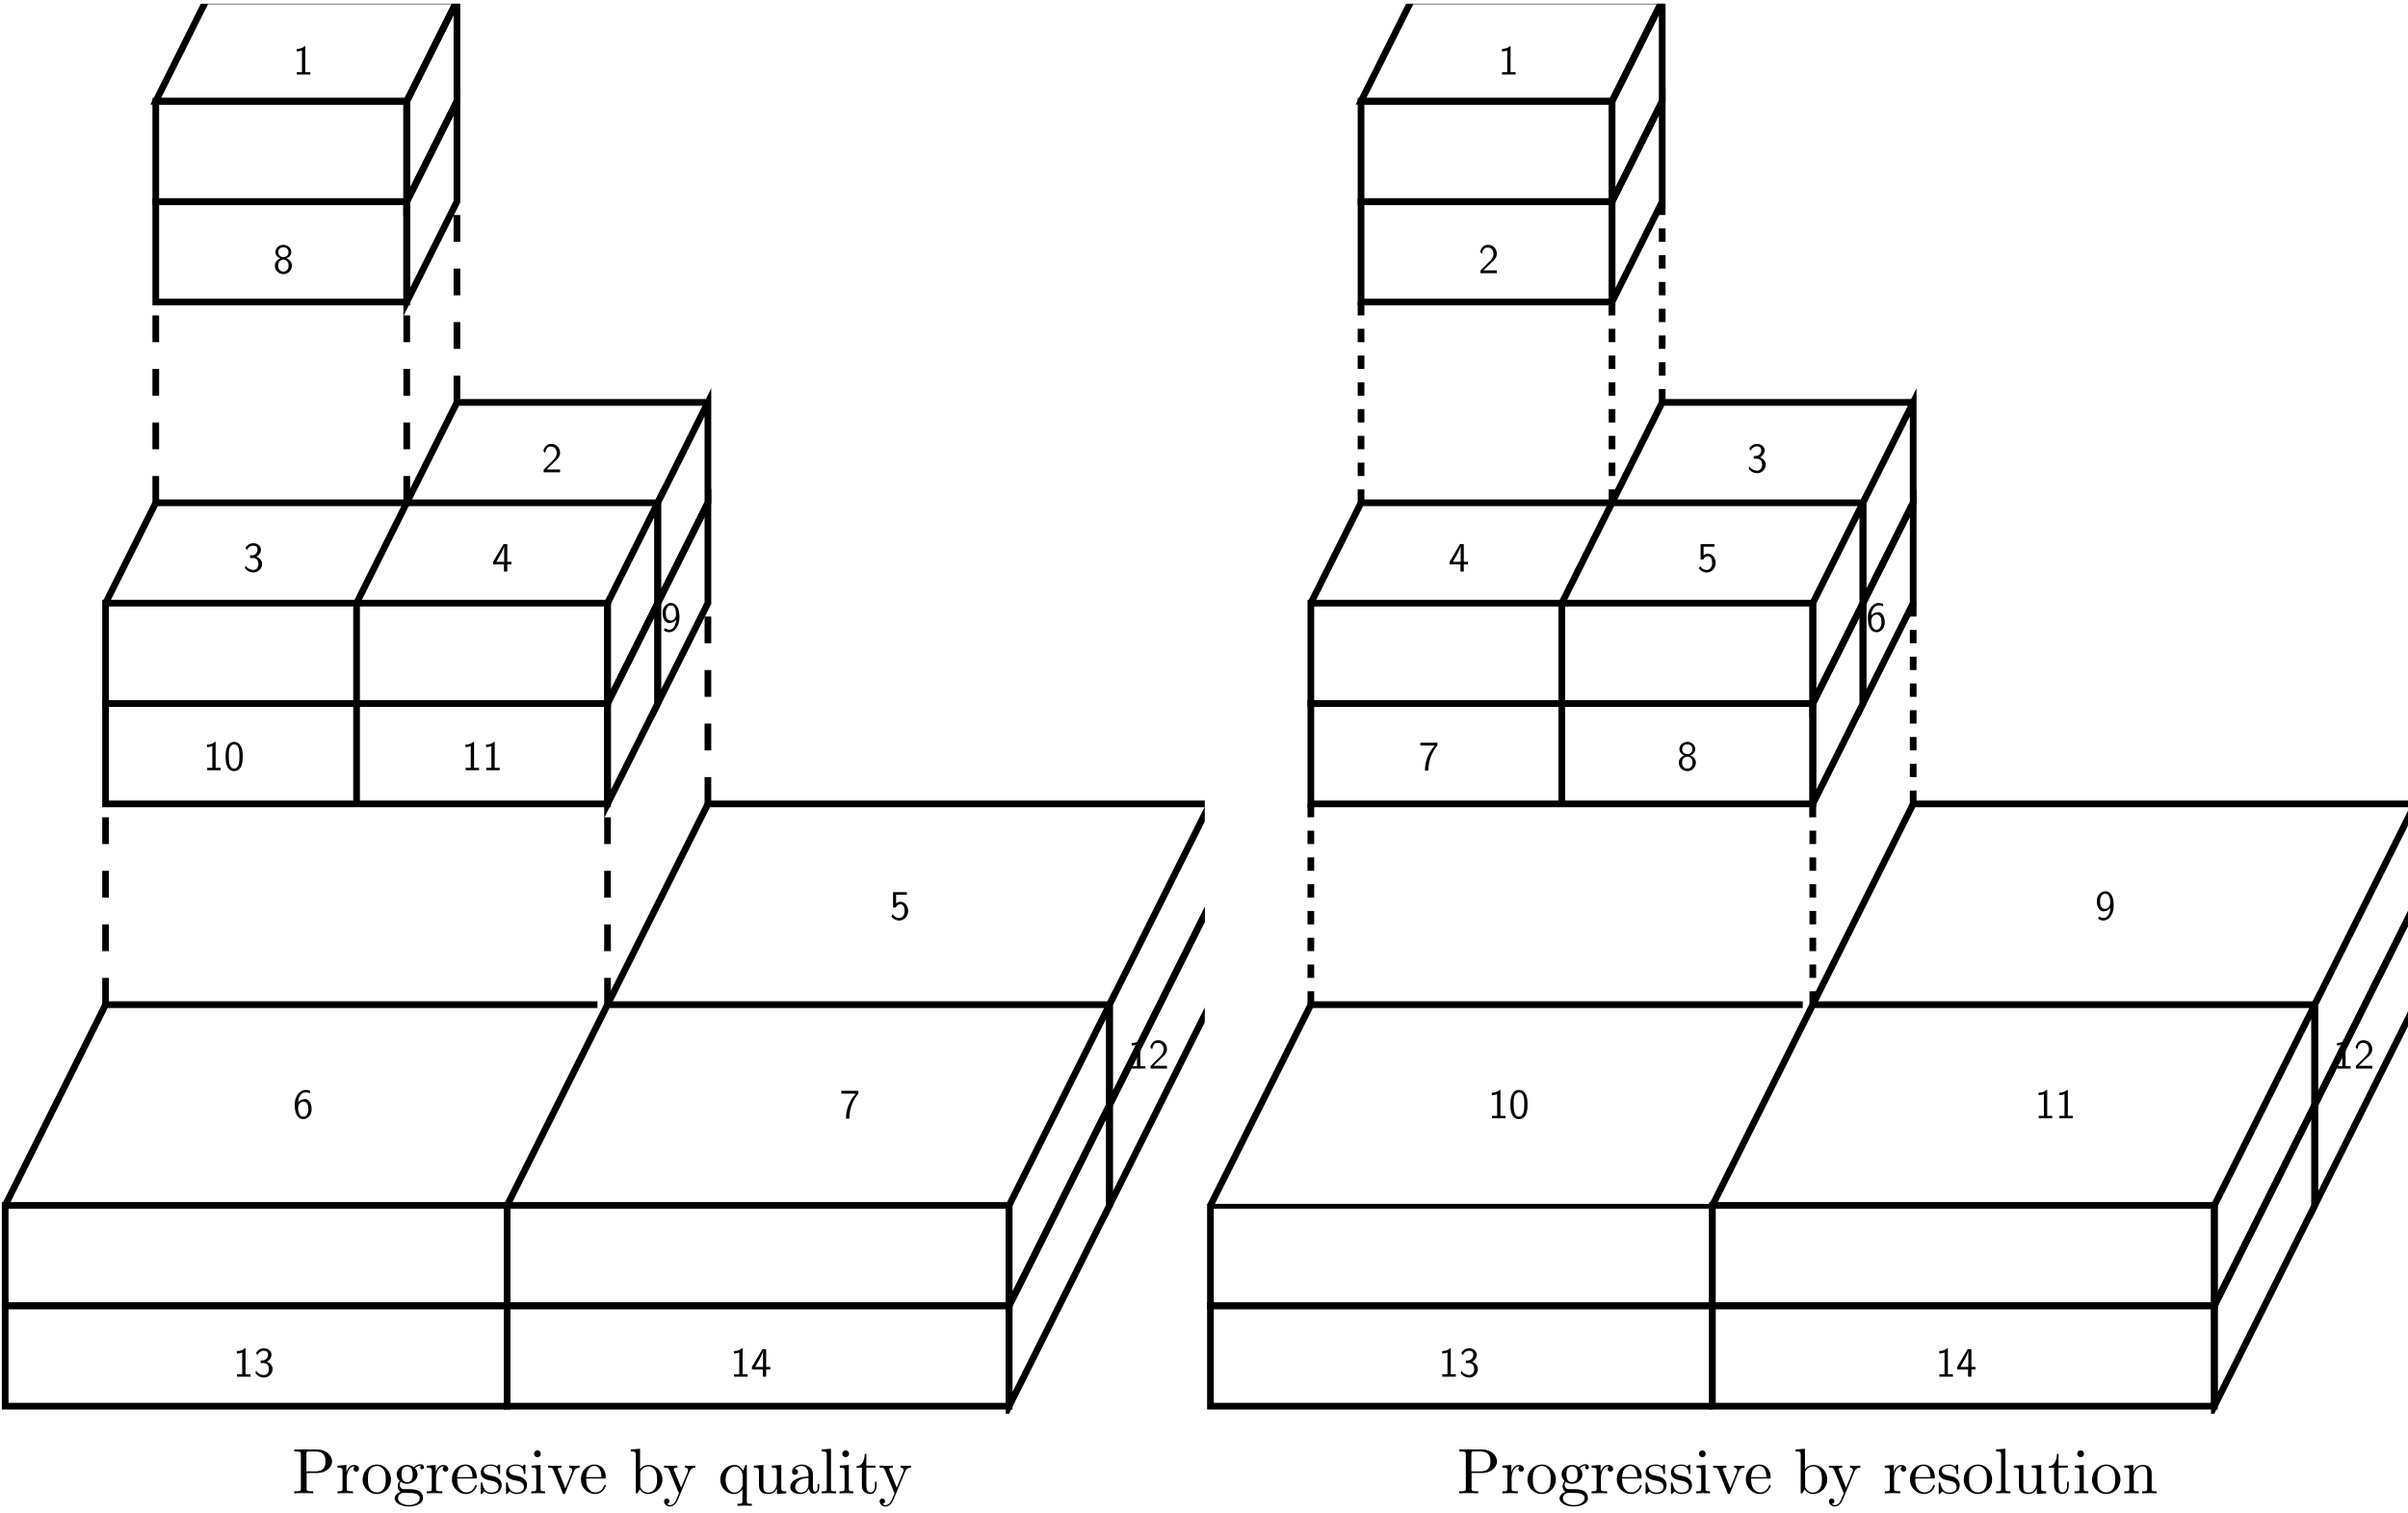 <?xml version="1.0" encoding="UTF-8"?>
<svg xmlns="http://www.w3.org/2000/svg" xmlns:xlink="http://www.w3.org/1999/xlink" width="374pt" height="235pt" viewBox="0 0 374 235" version="1.1">
<defs>
<g>
<symbol overflow="visible" id="glyph0-0">
<path style="stroke:none;" d=""/>
</symbol>
<symbol overflow="visible" id="glyph0-1">
<path style="stroke:none;" d="M 1.922 -4.406 L 1.797 -4.406 C 1.688 -4.297 1.375 -4 0.672 -3.984 C 0.578 -3.984 0.578 -3.969 0.578 -3.859 L 0.578 -3.594 C 0.969 -3.594 1.266 -3.688 1.406 -3.75 L 1.406 -0.375 L 0.609 -0.375 L 0.609 0 L 2.703 0 L 2.703 -0.375 L 1.922 -0.375 Z M 1.922 -4.406 "/>
</symbol>
<symbol overflow="visible" id="glyph0-2">
<path style="stroke:none;" d="M 0.578 -3.344 C 0.75 -3.75 1.141 -4.031 1.578 -4.031 C 1.906 -4.031 2.219 -3.844 2.219 -3.422 C 2.219 -2.984 1.922 -2.625 1.562 -2.547 C 1.531 -2.547 1.125 -2.516 1.062 -2.5 L 1.062 -2.109 L 1.531 -2.109 C 2.203 -2.109 2.359 -1.531 2.359 -1.172 C 2.359 -0.656 2.047 -0.25 1.562 -0.25 C 1.156 -0.25 0.641 -0.469 0.344 -0.938 L 0.266 -0.547 C 0.688 0.031 1.266 0.141 1.578 0.141 C 2.344 0.141 2.922 -0.484 2.922 -1.172 C 2.922 -1.672 2.594 -2.125 2.031 -2.312 C 2.484 -2.547 2.75 -2.984 2.75 -3.422 C 2.75 -3.984 2.219 -4.406 1.578 -4.406 C 1.062 -4.406 0.594 -4.125 0.359 -3.688 Z M 0.578 -3.344 "/>
</symbol>
<symbol overflow="visible" id="glyph0-3">
<path style="stroke:none;" d="M 2.375 -1.125 L 3.016 -1.125 L 3.016 -1.516 L 2.375 -1.516 L 2.375 -4.266 L 1.797 -4.266 L 0.172 -1.516 L 0.172 -1.125 L 1.859 -1.125 L 1.859 0 L 2.375 0 Z M 0.672 -1.516 C 0.859 -1.844 1.125 -2.266 1.391 -2.781 C 1.469 -2.938 1.891 -3.734 1.891 -3.969 L 1.891 -1.516 Z M 0.672 -1.516 "/>
</symbol>
<symbol overflow="visible" id="glyph0-4">
<path style="stroke:none;" d="M 1.484 -3.828 C 1.562 -3.828 1.641 -3.828 1.719 -3.828 L 2.5 -3.828 C 2.109 -3.375 0.984 -2.078 0.984 0.062 L 1.5 0.062 C 1.5 -1.625 2.203 -3.016 2.922 -3.859 L 2.922 -4.266 L 0.266 -4.266 L 0.266 -3.828 Z M 1.484 -3.828 "/>
</symbol>
<symbol overflow="visible" id="glyph0-5">
<path style="stroke:none;" d="M 2.656 -4.281 C 2.391 -4.375 2.203 -4.406 1.969 -4.406 C 1.094 -4.406 0.281 -3.5 0.281 -2.094 C 0.281 -0.234 1.094 0.141 1.609 0.141 C 2 0.141 2.281 -0.016 2.531 -0.312 C 2.828 -0.672 2.906 -0.984 2.906 -1.453 C 2.906 -2.281 2.484 -2.984 1.891 -2.984 C 1.406 -2.984 1.047 -2.75 0.797 -2.469 C 0.875 -3.422 1.328 -4.031 1.984 -4.031 C 2.266 -4.031 2.469 -3.969 2.656 -3.891 Z M 0.812 -1.422 C 0.812 -1.469 0.812 -1.562 0.812 -1.609 C 0.812 -2.062 1.078 -2.594 1.641 -2.594 C 1.844 -2.594 2.062 -2.547 2.25 -2.219 C 2.391 -1.953 2.391 -1.688 2.391 -1.438 C 2.391 -1.172 2.391 -0.891 2.203 -0.594 C 2.078 -0.422 1.922 -0.25 1.609 -0.25 C 0.922 -0.25 0.828 -1.219 0.812 -1.422 Z M 0.812 -1.422 "/>
</symbol>
<symbol overflow="visible" id="glyph0-6">
<path style="stroke:none;" d="M 0.312 -0.406 L 0.312 0 L 2.859 0 L 2.859 -0.438 L 1.703 -0.438 C 1.625 -0.438 1.547 -0.438 1.469 -0.438 L 0.781 -0.438 C 0.938 -0.609 1.547 -1.219 1.969 -1.594 C 2.453 -2.016 2.859 -2.422 2.859 -3.016 C 2.859 -3.734 2.359 -4.406 1.5 -4.406 C 0.797 -4.406 0.438 -3.938 0.266 -3.344 C 0.469 -3.078 0.469 -3.062 0.531 -2.984 C 0.703 -3.688 0.938 -4 1.422 -4 C 1.984 -4 2.344 -3.562 2.344 -3 C 2.344 -2.672 2.203 -2.281 1.766 -1.859 Z M 0.312 -0.406 "/>
</symbol>
<symbol overflow="visible" id="glyph0-7">
<path style="stroke:none;" d="M 0.984 -3.859 L 2.656 -3.859 L 2.656 -4.266 L 0.516 -4.266 L 0.516 -1.875 L 0.938 -1.875 C 1.094 -2.234 1.391 -2.391 1.656 -2.391 C 1.969 -2.391 2.312 -2.109 2.312 -1.328 C 2.312 -0.516 1.844 -0.25 1.453 -0.25 C 1.094 -0.25 0.672 -0.453 0.469 -0.859 L 0.25 -0.516 C 0.672 0.109 1.297 0.141 1.469 0.141 C 2.234 0.141 2.859 -0.516 2.859 -1.328 C 2.859 -2.141 2.312 -2.781 1.656 -2.781 C 1.406 -2.781 1.156 -2.672 0.984 -2.516 Z M 0.984 -3.859 "/>
</symbol>
<symbol overflow="visible" id="glyph0-8">
<path style="stroke:none;" d="M 2.922 -2.125 C 2.922 -2.562 2.906 -3.062 2.734 -3.531 C 2.453 -4.25 1.938 -4.406 1.594 -4.406 C 1.172 -4.406 0.766 -4.188 0.516 -3.672 C 0.312 -3.219 0.266 -2.688 0.266 -2.125 C 0.266 -1.406 0.328 -1.016 0.531 -0.547 C 0.734 -0.125 1.141 0.141 1.594 0.141 C 2.016 0.141 2.438 -0.094 2.656 -0.547 C 2.875 -1.016 2.922 -1.484 2.922 -2.125 Z M 1.594 -0.25 C 0.766 -0.25 0.766 -1.594 0.766 -2.203 C 0.766 -2.625 0.766 -3.016 0.875 -3.391 C 1.031 -3.859 1.328 -4.016 1.594 -4.016 C 2.422 -4.016 2.422 -2.797 2.422 -2.203 C 2.422 -1.781 2.422 -1.359 2.312 -0.953 C 2.125 -0.328 1.766 -0.25 1.594 -0.25 Z M 1.594 -0.25 "/>
</symbol>
<symbol overflow="visible" id="glyph0-9">
<path style="stroke:none;" d="M 0.469 -0.156 C 0.75 0.062 1.016 0.141 1.312 0.141 C 2.141 0.141 2.906 -0.75 2.906 -2.188 C 2.906 -3.953 2.188 -4.406 1.609 -4.406 C 1.141 -4.406 0.875 -4.188 0.641 -3.922 C 0.328 -3.547 0.281 -3.203 0.281 -2.828 C 0.281 -1.984 0.703 -1.281 1.297 -1.281 C 1.766 -1.281 2.141 -1.5 2.391 -1.812 C 2.328 -0.906 1.906 -0.25 1.312 -0.25 C 1.047 -0.25 0.844 -0.344 0.672 -0.516 Z M 2.359 -2.828 C 2.375 -2.781 2.375 -2.719 2.375 -2.672 C 2.375 -2.188 2.094 -1.672 1.547 -1.672 C 1.438 -1.672 1.156 -1.672 0.938 -2.047 C 0.812 -2.281 0.781 -2.469 0.781 -2.828 C 0.781 -3.109 0.797 -3.391 0.984 -3.688 C 1.094 -3.828 1.266 -4.031 1.609 -4.031 C 2.234 -4.031 2.359 -3.156 2.359 -2.828 Z M 2.359 -2.828 "/>
</symbol>
<symbol overflow="visible" id="glyph0-10">
<path style="stroke:none;" d="M 2.031 -2.312 C 2.438 -2.438 2.828 -2.781 2.828 -3.266 C 2.828 -3.891 2.281 -4.406 1.594 -4.406 C 0.875 -4.406 0.359 -3.859 0.359 -3.266 C 0.359 -2.781 0.75 -2.422 1.156 -2.312 C 0.625 -2.125 0.266 -1.688 0.266 -1.172 C 0.266 -0.469 0.844 0.141 1.594 0.141 C 2.359 0.141 2.922 -0.484 2.922 -1.172 C 2.922 -1.688 2.562 -2.125 2.031 -2.312 Z M 1.594 -2.5 C 1.078 -2.5 0.797 -2.844 0.797 -3.266 C 0.797 -3.766 1.156 -4.031 1.594 -4.031 C 2.062 -4.031 2.391 -3.734 2.391 -3.266 C 2.391 -2.828 2.078 -2.5 1.594 -2.5 Z M 1.594 -0.25 C 1.156 -0.25 0.781 -0.562 0.781 -1.172 C 0.781 -1.875 1.25 -2.109 1.594 -2.109 C 1.953 -2.109 2.406 -1.859 2.406 -1.172 C 2.406 -0.547 2 -0.25 1.594 -0.25 Z M 1.594 -0.25 "/>
</symbol>
<symbol overflow="visible" id="glyph1-0">
<path style="stroke:none;" d=""/>
</symbol>
<symbol overflow="visible" id="glyph1-1">
<path style="stroke:none;" d="M 2.266 -3.156 L 3.953 -3.156 C 5.141 -3.156 6.219 -3.953 6.219 -4.953 C 6.219 -5.938 5.234 -6.812 3.875 -6.812 L 0.344 -6.812 L 0.344 -6.5 L 0.594 -6.5 C 1.359 -6.5 1.375 -6.391 1.375 -6.031 L 1.375 -0.781 C 1.375 -0.422 1.359 -0.312 0.594 -0.312 L 0.344 -0.312 L 0.344 0 C 0.703 -0.031 1.438 -0.031 1.812 -0.031 C 2.188 -0.031 2.938 -0.031 3.297 0 L 3.297 -0.312 L 3.047 -0.312 C 2.281 -0.312 2.266 -0.422 2.266 -0.781 Z M 2.234 -3.406 L 2.234 -6.094 C 2.234 -6.438 2.25 -6.5 2.719 -6.5 L 3.609 -6.5 C 5.188 -6.5 5.188 -5.438 5.188 -4.953 C 5.188 -4.484 5.188 -3.406 3.609 -3.406 Z M 2.234 -3.406 "/>
</symbol>
<symbol overflow="visible" id="glyph1-2">
<path style="stroke:none;" d="M 1.672 -3.312 L 1.672 -4.406 L 0.281 -4.297 L 0.281 -3.984 C 0.984 -3.984 1.062 -3.922 1.062 -3.422 L 1.062 -0.75 C 1.062 -0.312 0.953 -0.312 0.281 -0.312 L 0.281 0 C 0.672 -0.016 1.141 -0.031 1.422 -0.031 C 1.812 -0.031 2.281 -0.031 2.688 0 L 2.688 -0.312 L 2.469 -0.312 C 1.734 -0.312 1.719 -0.422 1.719 -0.781 L 1.719 -2.312 C 1.719 -3.297 2.141 -4.188 2.891 -4.188 C 2.953 -4.188 2.984 -4.188 3 -4.172 C 2.969 -4.172 2.766 -4.047 2.766 -3.781 C 2.766 -3.516 2.984 -3.359 3.203 -3.359 C 3.375 -3.359 3.625 -3.484 3.625 -3.797 C 3.625 -4.109 3.312 -4.406 2.891 -4.406 C 2.156 -4.406 1.797 -3.734 1.672 -3.312 Z M 1.672 -3.312 "/>
</symbol>
<symbol overflow="visible" id="glyph1-3">
<path style="stroke:none;" d="M 4.688 -2.141 C 4.688 -3.406 3.703 -4.469 2.5 -4.469 C 1.25 -4.469 0.281 -3.375 0.281 -2.141 C 0.281 -0.844 1.312 0.109 2.484 0.109 C 3.688 0.109 4.688 -0.875 4.688 -2.141 Z M 2.5 -0.141 C 2.062 -0.141 1.625 -0.344 1.359 -0.812 C 1.109 -1.25 1.109 -1.859 1.109 -2.219 C 1.109 -2.609 1.109 -3.141 1.344 -3.578 C 1.609 -4.031 2.078 -4.25 2.484 -4.25 C 2.922 -4.25 3.344 -4.031 3.609 -3.594 C 3.875 -3.172 3.875 -2.594 3.875 -2.219 C 3.875 -1.859 3.875 -1.312 3.656 -0.875 C 3.422 -0.422 2.984 -0.141 2.5 -0.141 Z M 2.5 -0.141 "/>
</symbol>
<symbol overflow="visible" id="glyph1-4">
<path style="stroke:none;" d="M 2.219 -1.719 C 1.344 -1.719 1.344 -2.719 1.344 -2.938 C 1.344 -3.203 1.359 -3.531 1.5 -3.781 C 1.578 -3.891 1.812 -4.172 2.219 -4.172 C 3.078 -4.172 3.078 -3.188 3.078 -2.953 C 3.078 -2.688 3.078 -2.359 2.922 -2.109 C 2.844 -2 2.609 -1.719 2.219 -1.719 Z M 1.062 -1.328 C 1.062 -1.359 1.062 -1.594 1.219 -1.797 C 1.609 -1.516 2.031 -1.484 2.219 -1.484 C 3.141 -1.484 3.828 -2.172 3.828 -2.938 C 3.828 -3.312 3.672 -3.672 3.422 -3.906 C 3.781 -4.25 4.141 -4.297 4.312 -4.297 C 4.344 -4.297 4.391 -4.297 4.422 -4.281 C 4.312 -4.25 4.25 -4.141 4.25 -4.016 C 4.25 -3.844 4.391 -3.734 4.547 -3.734 C 4.641 -3.734 4.828 -3.797 4.828 -4.031 C 4.828 -4.203 4.719 -4.516 4.328 -4.516 C 4.125 -4.516 3.688 -4.453 3.266 -4.047 C 2.844 -4.375 2.438 -4.406 2.219 -4.406 C 1.281 -4.406 0.594 -3.719 0.594 -2.953 C 0.594 -2.516 0.812 -2.141 1.062 -1.922 C 0.938 -1.781 0.75 -1.453 0.75 -1.094 C 0.75 -0.781 0.891 -0.406 1.203 -0.203 C 0.594 -0.047 0.281 0.391 0.281 0.781 C 0.281 1.5 1.266 2.047 2.484 2.047 C 3.656 2.047 4.688 1.547 4.688 0.766 C 4.688 0.422 4.562 -0.094 4.047 -0.375 C 3.516 -0.641 2.938 -0.641 2.328 -0.641 C 2.078 -0.641 1.656 -0.641 1.578 -0.656 C 1.266 -0.703 1.062 -1 1.062 -1.328 Z M 2.5 1.828 C 1.484 1.828 0.797 1.312 0.797 0.781 C 0.797 0.328 1.172 -0.047 1.609 -0.062 L 2.203 -0.062 C 3.062 -0.062 4.172 -0.062 4.172 0.781 C 4.172 1.328 3.469 1.828 2.5 1.828 Z M 2.5 1.828 "/>
</symbol>
<symbol overflow="visible" id="glyph1-5">
<path style="stroke:none;" d="M 1.109 -2.516 C 1.172 -4 2.016 -4.25 2.359 -4.25 C 3.375 -4.25 3.484 -2.906 3.484 -2.516 Z M 1.109 -2.297 L 3.891 -2.297 C 4.109 -2.297 4.141 -2.297 4.141 -2.516 C 4.141 -3.5 3.594 -4.469 2.359 -4.469 C 1.203 -4.469 0.281 -3.438 0.281 -2.188 C 0.281 -0.859 1.328 0.109 2.469 0.109 C 3.688 0.109 4.141 -1 4.141 -1.188 C 4.141 -1.281 4.062 -1.312 4 -1.312 C 3.922 -1.312 3.891 -1.25 3.875 -1.172 C 3.531 -0.141 2.625 -0.141 2.531 -0.141 C 2.031 -0.141 1.641 -0.438 1.406 -0.812 C 1.109 -1.281 1.109 -1.938 1.109 -2.297 Z M 1.109 -2.297 "/>
</symbol>
<symbol overflow="visible" id="glyph1-6">
<path style="stroke:none;" d="M 2.078 -1.938 C 2.297 -1.891 3.109 -1.734 3.109 -1.016 C 3.109 -0.516 2.766 -0.109 1.984 -0.109 C 1.141 -0.109 0.781 -0.672 0.594 -1.531 C 0.562 -1.656 0.562 -1.688 0.453 -1.688 C 0.328 -1.688 0.328 -1.625 0.328 -1.453 L 0.328 -0.125 C 0.328 0.047 0.328 0.109 0.438 0.109 C 0.484 0.109 0.5 0.094 0.688 -0.094 C 0.703 -0.109 0.703 -0.125 0.891 -0.312 C 1.328 0.094 1.781 0.109 1.984 0.109 C 3.125 0.109 3.594 -0.562 3.594 -1.281 C 3.594 -1.797 3.297 -2.109 3.172 -2.219 C 2.844 -2.547 2.453 -2.625 2.031 -2.703 C 1.469 -2.812 0.812 -2.938 0.812 -3.516 C 0.812 -3.875 1.062 -4.281 1.922 -4.281 C 3.016 -4.281 3.078 -3.375 3.094 -3.078 C 3.094 -2.984 3.188 -2.984 3.203 -2.984 C 3.344 -2.984 3.344 -3.031 3.344 -3.219 L 3.344 -4.234 C 3.344 -4.391 3.344 -4.469 3.234 -4.469 C 3.188 -4.469 3.156 -4.469 3.031 -4.344 C 3 -4.312 2.906 -4.219 2.859 -4.188 C 2.484 -4.469 2.078 -4.469 1.922 -4.469 C 0.703 -4.469 0.328 -3.797 0.328 -3.234 C 0.328 -2.891 0.484 -2.609 0.75 -2.391 C 1.078 -2.141 1.359 -2.078 2.078 -1.938 Z M 2.078 -1.938 "/>
</symbol>
<symbol overflow="visible" id="glyph1-7">
<path style="stroke:none;" d="M 1.766 -4.406 L 0.375 -4.297 L 0.375 -3.984 C 1.016 -3.984 1.109 -3.922 1.109 -3.438 L 1.109 -0.75 C 1.109 -0.312 1 -0.312 0.328 -0.312 L 0.328 0 C 0.641 -0.016 1.188 -0.031 1.422 -0.031 C 1.781 -0.031 2.125 -0.016 2.469 0 L 2.469 -0.312 C 1.797 -0.312 1.766 -0.359 1.766 -0.75 Z M 1.797 -6.141 C 1.797 -6.453 1.562 -6.672 1.281 -6.672 C 0.969 -6.672 0.75 -6.406 0.75 -6.141 C 0.75 -5.875 0.969 -5.609 1.281 -5.609 C 1.562 -5.609 1.797 -5.828 1.797 -6.141 Z M 1.797 -6.141 "/>
</symbol>
<symbol overflow="visible" id="glyph1-8">
<path style="stroke:none;" d="M 4.141 -3.312 C 4.234 -3.547 4.406 -3.984 5.062 -3.984 L 5.062 -4.297 C 4.828 -4.281 4.547 -4.266 4.312 -4.266 C 4.078 -4.266 3.625 -4.281 3.453 -4.297 L 3.453 -3.984 C 3.812 -3.984 3.922 -3.75 3.922 -3.562 C 3.922 -3.469 3.906 -3.422 3.875 -3.312 L 2.844 -0.781 L 1.734 -3.562 C 1.672 -3.688 1.672 -3.703 1.672 -3.734 C 1.672 -3.984 2.062 -3.984 2.25 -3.984 L 2.25 -4.297 C 1.938 -4.281 1.391 -4.266 1.156 -4.266 C 0.891 -4.266 0.484 -4.281 0.188 -4.297 L 0.188 -3.984 C 0.812 -3.984 0.859 -3.922 0.984 -3.625 L 2.422 -0.078 C 2.484 0.062 2.5 0.109 2.625 0.109 C 2.766 0.109 2.797 0.016 2.844 -0.078 Z M 4.141 -3.312 "/>
</symbol>
<symbol overflow="visible" id="glyph1-9">
<path style="stroke:none;" d="M 1.719 -3.766 L 1.719 -6.922 L 0.281 -6.812 L 0.281 -6.5 C 0.984 -6.5 1.062 -6.438 1.062 -5.938 L 1.062 0 L 1.312 0 C 1.312 -0.016 1.391 -0.156 1.672 -0.625 C 1.812 -0.391 2.234 0.109 2.969 0.109 C 4.156 0.109 5.188 -0.875 5.188 -2.156 C 5.188 -3.422 4.219 -4.406 3.078 -4.406 C 2.297 -4.406 1.875 -3.938 1.719 -3.766 Z M 1.75 -1.141 L 1.75 -3.188 C 1.75 -3.375 1.75 -3.391 1.859 -3.547 C 2.25 -4.109 2.797 -4.188 3.031 -4.188 C 3.484 -4.188 3.844 -3.922 4.078 -3.547 C 4.344 -3.141 4.359 -2.578 4.359 -2.156 C 4.359 -1.797 4.344 -1.203 4.062 -0.75 C 3.844 -0.438 3.469 -0.109 2.938 -0.109 C 2.484 -0.109 2.125 -0.344 1.891 -0.719 C 1.75 -0.922 1.75 -0.953 1.75 -1.141 Z M 1.75 -1.141 "/>
</symbol>
<symbol overflow="visible" id="glyph1-10">
<path style="stroke:none;" d="M 4.141 -3.344 C 4.391 -3.984 4.906 -3.984 5.062 -3.984 L 5.062 -4.297 C 4.828 -4.281 4.547 -4.266 4.312 -4.266 C 4.141 -4.266 3.672 -4.281 3.453 -4.297 L 3.453 -3.984 C 3.766 -3.984 3.922 -3.812 3.922 -3.562 C 3.922 -3.453 3.906 -3.438 3.859 -3.312 L 2.844 -0.875 L 1.75 -3.547 C 1.703 -3.656 1.688 -3.688 1.688 -3.734 C 1.688 -3.984 2.047 -3.984 2.25 -3.984 L 2.25 -4.297 C 1.984 -4.281 1.328 -4.266 1.156 -4.266 C 0.891 -4.266 0.484 -4.281 0.188 -4.297 L 0.188 -3.984 C 0.672 -3.984 0.859 -3.984 1 -3.641 L 2.5 0 C 2.438 0.125 2.297 0.453 2.25 0.594 C 2.031 1.141 1.75 1.828 1.109 1.828 C 1.062 1.828 0.828 1.828 0.641 1.641 C 0.953 1.609 1.031 1.391 1.031 1.219 C 1.031 0.969 0.844 0.812 0.609 0.812 C 0.406 0.812 0.188 0.938 0.188 1.234 C 0.188 1.688 0.609 2.047 1.109 2.047 C 1.734 2.047 2.141 1.469 2.375 0.906 Z M 4.141 -3.344 "/>
</symbol>
<symbol overflow="visible" id="glyph1-11">
<path style="stroke:none;" d="M 3.781 -0.609 L 3.781 1.172 C 3.781 1.625 3.672 1.625 3.016 1.625 L 3.016 1.938 C 3.344 1.922 3.875 1.906 4.125 1.906 C 4.391 1.906 4.906 1.922 5.25 1.938 L 5.25 1.625 C 4.578 1.625 4.469 1.625 4.469 1.172 L 4.469 -4.406 L 4.25 -4.406 L 3.875 -3.5 C 3.75 -3.781 3.344 -4.406 2.547 -4.406 C 1.391 -4.406 0.344 -3.438 0.344 -2.141 C 0.344 -0.891 1.312 0.109 2.469 0.109 C 3.156 0.109 3.562 -0.312 3.781 -0.609 Z M 3.812 -2.766 L 3.812 -1.359 C 3.812 -1.031 3.641 -0.75 3.422 -0.516 C 3.297 -0.375 2.969 -0.109 2.5 -0.109 C 1.781 -0.109 1.172 -1 1.172 -2.141 C 1.172 -3.328 1.859 -4.156 2.609 -4.156 C 3.406 -4.156 3.812 -3.297 3.812 -2.766 Z M 3.812 -2.766 "/>
</symbol>
<symbol overflow="visible" id="glyph1-12">
<path style="stroke:none;" d="M 3.891 -0.781 L 3.891 0.109 L 5.328 0 L 5.328 -0.312 C 4.641 -0.312 4.562 -0.375 4.562 -0.875 L 4.562 -4.406 L 3.094 -4.297 L 3.094 -3.984 C 3.781 -3.984 3.875 -3.922 3.875 -3.422 L 3.875 -1.656 C 3.875 -0.781 3.391 -0.109 2.656 -0.109 C 1.828 -0.109 1.781 -0.578 1.781 -1.094 L 1.781 -4.406 L 0.312 -4.297 L 0.312 -3.984 C 1.094 -3.984 1.094 -3.953 1.094 -3.078 L 1.094 -1.578 C 1.094 -0.797 1.094 0.109 2.609 0.109 C 3.172 0.109 3.609 -0.172 3.891 -0.781 Z M 3.891 -0.781 "/>
</symbol>
<symbol overflow="visible" id="glyph1-13">
<path style="stroke:none;" d="M 3.312 -0.75 C 3.359 -0.359 3.625 0.062 4.094 0.062 C 4.312 0.062 4.922 -0.078 4.922 -0.891 L 4.922 -1.453 L 4.672 -1.453 L 4.672 -0.891 C 4.672 -0.312 4.422 -0.25 4.312 -0.25 C 3.984 -0.25 3.938 -0.703 3.938 -0.75 L 3.938 -2.734 C 3.938 -3.156 3.938 -3.547 3.578 -3.922 C 3.188 -4.312 2.688 -4.469 2.219 -4.469 C 1.391 -4.469 0.703 -4 0.703 -3.344 C 0.703 -3.047 0.906 -2.875 1.172 -2.875 C 1.453 -2.875 1.625 -3.078 1.625 -3.328 C 1.625 -3.453 1.578 -3.781 1.109 -3.781 C 1.391 -4.141 1.875 -4.25 2.188 -4.25 C 2.688 -4.25 3.25 -3.859 3.25 -2.969 L 3.25 -2.609 C 2.734 -2.578 2.047 -2.547 1.422 -2.25 C 0.672 -1.906 0.422 -1.391 0.422 -0.953 C 0.422 -0.141 1.391 0.109 2.016 0.109 C 2.672 0.109 3.125 -0.297 3.312 -0.75 Z M 3.25 -2.391 L 3.25 -1.391 C 3.25 -0.453 2.531 -0.109 2.078 -0.109 C 1.594 -0.109 1.188 -0.453 1.188 -0.953 C 1.188 -1.5 1.609 -2.328 3.25 -2.391 Z M 3.25 -2.391 "/>
</symbol>
<symbol overflow="visible" id="glyph1-14">
<path style="stroke:none;" d="M 1.766 -6.922 L 0.328 -6.812 L 0.328 -6.5 C 1.031 -6.5 1.109 -6.438 1.109 -5.938 L 1.109 -0.75 C 1.109 -0.312 1 -0.312 0.328 -0.312 L 0.328 0 C 0.656 -0.016 1.188 -0.031 1.438 -0.031 C 1.688 -0.031 2.172 -0.016 2.547 0 L 2.547 -0.312 C 1.875 -0.312 1.766 -0.312 1.766 -0.75 Z M 1.766 -6.922 "/>
</symbol>
<symbol overflow="visible" id="glyph1-15">
<path style="stroke:none;" d="M 1.719 -3.984 L 3.156 -3.984 L 3.156 -4.297 L 1.719 -4.297 L 1.719 -6.125 L 1.469 -6.125 C 1.469 -5.312 1.172 -4.25 0.188 -4.203 L 0.188 -3.984 L 1.031 -3.984 L 1.031 -1.234 C 1.031 -0.016 1.969 0.109 2.328 0.109 C 3.031 0.109 3.312 -0.594 3.312 -1.234 L 3.312 -1.797 L 3.062 -1.797 L 3.062 -1.25 C 3.062 -0.516 2.766 -0.141 2.391 -0.141 C 1.719 -0.141 1.719 -1.047 1.719 -1.219 Z M 1.719 -3.984 "/>
</symbol>
<symbol overflow="visible" id="glyph1-16">
<path style="stroke:none;" d="M 1.094 -3.422 L 1.094 -0.75 C 1.094 -0.312 0.984 -0.312 0.312 -0.312 L 0.312 0 C 0.672 -0.016 1.172 -0.031 1.453 -0.031 C 1.703 -0.031 2.219 -0.016 2.562 0 L 2.562 -0.312 C 1.891 -0.312 1.781 -0.312 1.781 -0.75 L 1.781 -2.594 C 1.781 -3.625 2.5 -4.188 3.125 -4.188 C 3.766 -4.188 3.875 -3.656 3.875 -3.078 L 3.875 -0.75 C 3.875 -0.312 3.766 -0.312 3.094 -0.312 L 3.094 0 C 3.438 -0.016 3.953 -0.031 4.219 -0.031 C 4.469 -0.031 5 -0.016 5.328 0 L 5.328 -0.312 C 4.812 -0.312 4.562 -0.312 4.562 -0.609 L 4.562 -2.516 C 4.562 -3.375 4.562 -3.672 4.25 -4.031 C 4.109 -4.203 3.781 -4.406 3.203 -4.406 C 2.469 -4.406 2 -3.984 1.719 -3.359 L 1.719 -4.406 L 0.312 -4.297 L 0.312 -3.984 C 1.016 -3.984 1.094 -3.922 1.094 -3.422 Z M 1.094 -3.422 "/>
</symbol>
</g>
<clipPath id="clip1">
  <path d="M 48 0.574 L 85 0.574 L 85 48 L 48 48 Z M 48 0.574 "/>
</clipPath>
<clipPath id="clip2">
  <path d="M 9 0.574 L 85 0.574 L 85 33 L 9 33 Z M 9 0.574 "/>
</clipPath>
<clipPath id="clip3">
  <path d="M 140 157 L 186 157 L 186 219.598 L 140 219.598 Z M 140 157 "/>
</clipPath>
<clipPath id="clip4">
  <path d="M 156 126 L 187.121 126 L 187.121 203 L 156 203 Z M 156 126 "/>
</clipPath>
<clipPath id="clip5">
  <path d="M 156 111 L 187.121 111 L 187.121 187 L 156 187 Z M 156 111 "/>
</clipPath>
<clipPath id="clip6">
  <path d="M 78 111 L 187.121 111 L 187.121 172 L 78 172 Z M 78 111 "/>
</clipPath>
<clipPath id="clip7">
  <path d="M 196 0.574 L 273 0.574 L 273 33 L 196 33 Z M 196 0.574 "/>
</clipPath>
<clipPath id="clip8">
  <path d="M 235 0.574 L 273 0.574 L 273 48 L 235 48 Z M 235 0.574 "/>
</clipPath>
<clipPath id="clip9">
  <path d="M 187.121 187 L 266 187 L 266 204 L 187.121 204 Z M 187.121 187 "/>
</clipPath>
<clipPath id="clip10">
  <path d="M 187.121 202 L 266 202 L 266 219 L 187.121 219 Z M 187.121 202 "/>
</clipPath>
<clipPath id="clip11">
  <path d="M 327 157 L 373 157 L 373 219.598 L 327 219.598 Z M 327 157 "/>
</clipPath>
<clipPath id="clip12">
  <path d="M 187.121 142 L 294 142 L 294 203 L 187.121 203 Z M 187.121 142 "/>
</clipPath>
</defs>
<g id="surface1">
<path style="fill:none;stroke-width:39.98;stroke-linecap:butt;stroke-linejoin:miter;stroke:rgb(0%,0%,0%);stroke-opacity:1;stroke-miterlimit:10;" d="M 6030.908 1260.22 L 6630.597 2459.599 L 6630.597 1859.91 L 6030.908 660.531 Z M 6030.908 1260.22 " transform="matrix(0.026,0,0,-0.026,-0.075,220.008)"/>
<path style="fill:none;stroke-width:39.98;stroke-linecap:butt;stroke-linejoin:miter;stroke:rgb(0%,0%,0%);stroke-opacity:1;stroke-miterlimit:10;" d="M 33.861 60.841 L 3032.308 60.841 L 3032.308 660.531 L 33.861 660.531 Z M 33.861 60.841 " transform="matrix(0.026,0,0,-0.026,-0.075,220.008)"/>
<path style="fill:none;stroke-width:39.98;stroke-linecap:butt;stroke-linejoin:miter;stroke:rgb(0%,0%,0%);stroke-opacity:1;stroke-miterlimit:10;" d="M 3032.308 60.841 L 6030.908 60.841 L 6030.908 660.531 L 3032.308 660.531 Z M 3032.308 60.841 " transform="matrix(0.026,0,0,-0.026,-0.075,220.008)"/>
<path style="fill:none;stroke-width:39.98;stroke-linecap:butt;stroke-linejoin:miter;stroke:rgb(0%,0%,0%);stroke-opacity:1;stroke-miterlimit:10;" d="M 33.861 660.531 L 3032.308 660.531 L 3032.308 1260.22 L 33.861 1260.22 Z M 33.861 660.531 " transform="matrix(0.026,0,0,-0.026,-0.075,220.008)"/>
<path style="fill:none;stroke-width:39.98;stroke-linecap:butt;stroke-linejoin:miter;stroke:rgb(0%,0%,0%);stroke-opacity:1;stroke-miterlimit:10;" d="M 3032.308 660.531 L 6030.908 660.531 L 6030.908 1260.22 L 3032.308 1260.22 Z M 3032.308 660.531 " transform="matrix(0.026,0,0,-0.026,-0.075,220.008)"/>
<path style="fill:none;stroke-width:39.98;stroke-linecap:butt;stroke-linejoin:miter;stroke:rgb(0%,0%,0%);stroke-opacity:1;stroke-miterlimit:10;" d="M 3032.308 1260.22 L 3631.998 2459.599 L 6630.597 2459.599 " transform="matrix(0.026,0,0,-0.026,-0.075,220.008)"/>
<path style="fill:none;stroke-width:39.98;stroke-linecap:butt;stroke-linejoin:miter;stroke:rgb(0%,0%,0%);stroke-opacity:1;stroke-miterlimit:10;" d="M 33.861 1260.22 L 633.55 2459.599 L 3572.074 2459.599 " transform="matrix(0.026,0,0,-0.026,-0.075,220.008)"/>
<path style="fill:none;stroke-width:39.98;stroke-linecap:butt;stroke-linejoin:miter;stroke:rgb(0%,0%,0%);stroke-opacity:1;stroke-miterlimit:10;" d="M 633.55 4258.668 L 3631.998 4258.668 L 3631.998 4858.357 L 633.55 4858.357 Z M 633.55 4258.668 " transform="matrix(0.026,0,0,-0.026,-0.075,220.008)"/>
<path style="fill:none;stroke-width:39.98;stroke-linecap:butt;stroke-linejoin:miter;stroke:rgb(0%,0%,0%);stroke-opacity:1;stroke-miterlimit:10;" d="M 633.55 3658.978 L 3631.998 3658.978 L 3631.998 4258.668 L 633.55 4258.668 Z M 633.55 3658.978 " transform="matrix(0.026,0,0,-0.026,-0.075,220.008)"/>
<path style="fill:none;stroke-width:39.98;stroke-linecap:butt;stroke-linejoin:miter;stroke:rgb(0%,0%,0%);stroke-opacity:1;stroke-miterlimit:10;" d="M 2132.85 3658.978 L 2132.85 4858.357 " transform="matrix(0.026,0,0,-0.026,-0.075,220.008)"/>
<path style="fill:none;stroke-width:39.98;stroke-linecap:butt;stroke-linejoin:miter;stroke:rgb(0%,0%,0%);stroke-opacity:1;stroke-miterlimit:10;" d="M 2132.85 4858.357 L 2432.619 5458.047 " transform="matrix(0.026,0,0,-0.026,-0.075,220.008)"/>
<path style="fill:none;stroke-width:39.98;stroke-linecap:butt;stroke-linejoin:miter;stroke:rgb(0%,0%,0%);stroke-opacity:1;stroke-miterlimit:10;" d="M 633.55 4858.357 L 933.471 5458.047 L 3931.918 5458.047 " transform="matrix(0.026,0,0,-0.026,-0.075,220.008)"/>
<path style="fill:none;stroke-width:39.98;stroke-linecap:butt;stroke-linejoin:miter;stroke:rgb(0%,0%,0%);stroke-opacity:1;stroke-miterlimit:10;" d="M 3931.918 4858.357 L 4231.687 5458.047 L 4231.687 4858.357 L 3931.918 4258.668 Z M 3931.918 4858.357 " transform="matrix(0.026,0,0,-0.026,-0.075,220.008)"/>
<path style="fill:none;stroke-width:39.98;stroke-linecap:butt;stroke-linejoin:miter;stroke:rgb(0%,0%,0%);stroke-opacity:1;stroke-miterlimit:10;" d="M 3631.998 4258.668 L 3931.918 4858.357 L 3931.918 4258.668 L 3631.998 3658.978 Z M 3631.998 4258.668 " transform="matrix(0.026,0,0,-0.026,-0.075,220.008)"/>
<path style="fill:none;stroke-width:39.98;stroke-linecap:butt;stroke-linejoin:miter;stroke:rgb(0%,0%,0%);stroke-opacity:1;stroke-miterlimit:10;" d="M 3931.918 5458.047 L 4231.687 6057.736 L 4231.687 5458.047 L 3931.918 4858.357 Z M 3931.918 5458.047 " transform="matrix(0.026,0,0,-0.026,-0.075,220.008)"/>
<path style="fill:none;stroke-width:39.98;stroke-linecap:butt;stroke-linejoin:miter;stroke:rgb(0%,0%,0%);stroke-opacity:1;stroke-miterlimit:10;" d="M 3631.998 4858.357 L 3931.918 5458.047 L 3931.918 4858.357 L 3631.998 4258.668 Z M 3631.998 4858.357 " transform="matrix(0.026,0,0,-0.026,-0.075,220.008)"/>
<path style="fill:none;stroke-width:39.98;stroke-linecap:butt;stroke-linejoin:miter;stroke:rgb(0%,0%,0%);stroke-opacity:1;stroke-miterlimit:10;" d="M 2432.619 5458.047 L 2732.539 6057.736 L 4231.687 6057.736 " transform="matrix(0.026,0,0,-0.026,-0.075,220.008)"/>
<path style="fill:none;stroke-width:39.98;stroke-linecap:butt;stroke-linejoin:miter;stroke:rgb(0%,0%,0%);stroke-opacity:1;stroke-miterlimit:10;" d="M 933.471 6657.426 L 2432.619 6657.426 L 2432.619 7257.267 L 933.471 7257.267 Z M 933.471 6657.426 " transform="matrix(0.026,0,0,-0.026,-0.075,220.008)"/>
<path style="fill:none;stroke-width:39.98;stroke-linecap:butt;stroke-linejoin:miter;stroke:rgb(0%,0%,0%);stroke-opacity:1;stroke-miterlimit:10;" d="M 2432.619 6657.426 L 2732.539 7257.267 L 2732.539 7856.957 L 2432.619 7257.267 Z M 2432.619 6657.426 " transform="matrix(0.026,0,0,-0.026,-0.075,220.008)"/>
<path style="fill:none;stroke-width:39.98;stroke-linecap:butt;stroke-linejoin:miter;stroke:rgb(0%,0%,0%);stroke-opacity:1;stroke-miterlimit:10;" d="M 933.471 7257.267 L 2432.619 7257.267 L 2432.619 7856.957 L 933.471 7856.957 Z M 933.471 7257.267 " transform="matrix(0.026,0,0,-0.026,-0.075,220.008)"/>
<g clip-path="url(#clip1)" clip-rule="nonzero">
<path style="fill:none;stroke-width:39.98;stroke-linecap:butt;stroke-linejoin:miter;stroke:rgb(0%,0%,0%);stroke-opacity:1;stroke-miterlimit:10;" d="M 2432.619 7257.267 L 2432.619 7856.957 L 2732.539 8456.646 L 2732.539 7856.957 Z M 2432.619 7257.267 " transform="matrix(0.026,0,0,-0.026,-0.075,220.008)"/>
</g>
<g clip-path="url(#clip2)" clip-rule="nonzero">
<path style="fill:none;stroke-width:39.98;stroke-linecap:butt;stroke-linejoin:miter;stroke:rgb(0%,0%,0%);stroke-opacity:1;stroke-miterlimit:10;" d="M 933.471 7856.957 L 1233.24 8456.646 L 2732.539 8456.646 L 2432.619 7856.957 Z M 933.471 7856.957 " transform="matrix(0.026,0,0,-0.026,-0.075,220.008)"/>
</g>
<g clip-path="url(#clip3)" clip-rule="nonzero">
<path style="fill:none;stroke-width:39.98;stroke-linecap:butt;stroke-linejoin:miter;stroke:rgb(0%,0%,0%);stroke-opacity:1;stroke-miterlimit:10;" d="M 6030.908 660.531 L 6630.597 1859.91 L 6630.597 1260.22 L 6030.908 60.841 Z M 6030.908 660.531 " transform="matrix(0.026,0,0,-0.026,-0.075,220.008)"/>
</g>
<g clip-path="url(#clip4)" clip-rule="nonzero">
<path style="fill:none;stroke-width:39.98;stroke-linecap:butt;stroke-linejoin:miter;stroke:rgb(0%,0%,0%);stroke-opacity:1;stroke-miterlimit:10;" d="M 6630.597 1859.91 L 7230.287 3059.289 L 7230.287 2459.599 L 6630.597 1260.22 Z M 6630.597 1859.91 " transform="matrix(0.026,0,0,-0.026,-0.075,220.008)"/>
</g>
<g clip-path="url(#clip5)" clip-rule="nonzero">
<path style="fill:none;stroke-width:39.98;stroke-linecap:butt;stroke-linejoin:miter;stroke:rgb(0%,0%,0%);stroke-opacity:1;stroke-miterlimit:10;" d="M 6630.597 2459.599 L 7230.287 3658.978 L 7230.287 3059.289 L 6630.597 1859.91 Z M 6630.597 2459.599 " transform="matrix(0.026,0,0,-0.026,-0.075,220.008)"/>
</g>
<g clip-path="url(#clip6)" clip-rule="nonzero">
<path style="fill:none;stroke-width:39.98;stroke-linecap:butt;stroke-linejoin:miter;stroke:rgb(0%,0%,0%);stroke-opacity:1;stroke-miterlimit:10;" d="M 3631.998 2459.599 L 4231.687 3658.978 L 7230.287 3658.978 " transform="matrix(0.026,0,0,-0.026,-0.075,220.008)"/>
</g>
<path style="fill:none;stroke-width:39.98;stroke-linecap:butt;stroke-linejoin:miter;stroke:rgb(0%,0%,0%);stroke-opacity:1;stroke-dasharray:159.92;stroke-miterlimit:10;" d="M 933.471 5458.047 L 933.471 6657.426 " transform="matrix(0.026,0,0,-0.026,-0.075,220.008)"/>
<path style="fill:none;stroke-width:39.98;stroke-linecap:butt;stroke-linejoin:miter;stroke:rgb(0%,0%,0%);stroke-opacity:1;stroke-dasharray:159.92;stroke-miterlimit:10;" d="M 2432.619 5458.047 L 2432.619 6657.426 " transform="matrix(0.026,0,0,-0.026,-0.075,220.008)"/>
<path style="fill:none;stroke-width:39.98;stroke-linecap:butt;stroke-linejoin:miter;stroke:rgb(0%,0%,0%);stroke-opacity:1;stroke-dasharray:159.92;stroke-miterlimit:10;" d="M 2732.539 6057.736 L 2732.539 7257.267 " transform="matrix(0.026,0,0,-0.026,-0.075,220.008)"/>
<path style="fill:none;stroke-width:39.98;stroke-linecap:butt;stroke-linejoin:miter;stroke:rgb(0%,0%,0%);stroke-opacity:1;stroke-dasharray:159.92;stroke-miterlimit:10;" d="M 4231.687 3658.978 L 4231.687 4858.357 " transform="matrix(0.026,0,0,-0.026,-0.075,220.008)"/>
<path style="fill:none;stroke-width:39.98;stroke-linecap:butt;stroke-linejoin:miter;stroke:rgb(0%,0%,0%);stroke-opacity:1;stroke-dasharray:159.92;stroke-miterlimit:10;" d="M 3631.998 2459.599 L 3631.998 3658.978 " transform="matrix(0.026,0,0,-0.026,-0.075,220.008)"/>
<path style="fill:none;stroke-width:39.98;stroke-linecap:butt;stroke-linejoin:miter;stroke:rgb(0%,0%,0%);stroke-opacity:1;stroke-dasharray:159.92;stroke-miterlimit:10;" d="M 633.55 2459.599 L 633.55 3658.978 " transform="matrix(0.026,0,0,-0.026,-0.075,220.008)"/>
<g style="fill:rgb(0%,0%,0%);fill-opacity:1;">
  <use xlink:href="#glyph0-1" x="36.21" y="213.843"/>
</g>
<g style="fill:rgb(0%,0%,0%);fill-opacity:1;">
  <use xlink:href="#glyph0-2" x="39.414" y="213.843"/>
</g>
<g style="fill:rgb(0%,0%,0%);fill-opacity:1;">
  <use xlink:href="#glyph0-1" x="113.414" y="213.843"/>
</g>
<g style="fill:rgb(0%,0%,0%);fill-opacity:1;">
  <use xlink:href="#glyph0-3" x="116.618" y="213.843"/>
</g>
<g style="fill:rgb(0%,0%,0%);fill-opacity:1;">
  <use xlink:href="#glyph0-4" x="130.411" y="173.705"/>
</g>
<g style="fill:rgb(0%,0%,0%);fill-opacity:1;">
  <use xlink:href="#glyph0-5" x="45.493" y="173.705"/>
</g>
<g style="fill:rgb(0%,0%,0%);fill-opacity:1;">
  <use xlink:href="#glyph0-1" x="175.191" y="165.991"/>
</g>
<g style="fill:rgb(0%,0%,0%);fill-opacity:1;">
  <use xlink:href="#glyph0-6" x="178.394" y="165.991"/>
</g>
<g style="fill:rgb(0%,0%,0%);fill-opacity:1;">
  <use xlink:href="#glyph0-7" x="138.191" y="142.849"/>
</g>
<g style="fill:rgb(0%,0%,0%);fill-opacity:1;">
  <use xlink:href="#glyph0-1" x="71.707" y="119.642"/>
</g>
<g style="fill:rgb(0%,0%,0%);fill-opacity:1;">
  <use xlink:href="#glyph0-1" x="74.911" y="119.642"/>
</g>
<g style="fill:rgb(0%,0%,0%);fill-opacity:1;">
  <use xlink:href="#glyph0-1" x="31.569" y="119.642"/>
</g>
<g style="fill:rgb(0%,0%,0%);fill-opacity:1;">
  <use xlink:href="#glyph0-8" x="34.772" y="119.642"/>
</g>
<g style="fill:rgb(0%,0%,0%);fill-opacity:1;">
  <use xlink:href="#glyph0-9" x="102.628" y="98.07"/>
</g>
<g style="fill:rgb(0%,0%,0%);fill-opacity:1;">
  <use xlink:href="#glyph0-3" x="76.414" y="88.787"/>
</g>
<g style="fill:rgb(0%,0%,0%);fill-opacity:1;">
  <use xlink:href="#glyph0-6" x="84.128" y="73.359"/>
</g>
<g style="fill:rgb(0%,0%,0%);fill-opacity:1;">
  <use xlink:href="#glyph0-2" x="37.779" y="88.787"/>
</g>
<g style="fill:rgb(0%,0%,0%);fill-opacity:1;">
  <use xlink:href="#glyph0-10" x="42.421" y="42.438"/>
</g>
<g style="fill:rgb(0%,0%,0%);fill-opacity:1;">
  <use xlink:href="#glyph0-1" x="45.493" y="11.583"/>
</g>
<path style="fill:none;stroke-width:39.98;stroke-linecap:butt;stroke-linejoin:miter;stroke:rgb(0%,0%,0%);stroke-opacity:1;stroke-dasharray:79.96;stroke-miterlimit:10;" d="M 633.485 2459.599 L 633.485 3658.978 " transform="matrix(0.026,0,0,-0.026,187.122,220.008)"/>
<path style="fill:none;stroke-width:39.98;stroke-linecap:butt;stroke-linejoin:miter;stroke:rgb(0%,0%,0%);stroke-opacity:1;stroke-dasharray:79.96;stroke-miterlimit:10;" d="M 3632.084 2459.599 L 3632.084 3658.978 " transform="matrix(0.026,0,0,-0.026,187.122,220.008)"/>
<path style="fill:none;stroke-width:39.98;stroke-linecap:butt;stroke-linejoin:miter;stroke:rgb(0%,0%,0%);stroke-opacity:1;stroke-dasharray:79.96;stroke-miterlimit:10;" d="M 933.405 5458.047 L 933.405 6657.426 " transform="matrix(0.026,0,0,-0.026,187.122,220.008)"/>
<path style="fill:none;stroke-width:39.98;stroke-linecap:butt;stroke-linejoin:miter;stroke:rgb(0%,0%,0%);stroke-opacity:1;stroke-dasharray:79.96;stroke-miterlimit:10;" d="M 2432.705 5458.047 L 2432.705 6657.426 " transform="matrix(0.026,0,0,-0.026,187.122,220.008)"/>
<path style="fill:none;stroke-width:39.98;stroke-linecap:butt;stroke-linejoin:miter;stroke:rgb(0%,0%,0%);stroke-opacity:1;stroke-dasharray:79.96;stroke-miterlimit:10;" d="M 2732.474 6057.736 L 2732.474 7257.267 " transform="matrix(0.026,0,0,-0.026,187.122,220.008)"/>
<path style="fill:none;stroke-width:39.98;stroke-linecap:butt;stroke-linejoin:miter;stroke:rgb(0%,0%,0%);stroke-opacity:1;stroke-miterlimit:10;" d="M 933.405 7257.267 L 2432.705 7257.267 L 2432.705 7856.957 L 933.405 7856.957 Z M 933.405 7257.267 " transform="matrix(0.026,0,0,-0.026,187.122,220.008)"/>
<g clip-path="url(#clip7)" clip-rule="nonzero">
<path style="fill:none;stroke-width:39.98;stroke-linecap:butt;stroke-linejoin:miter;stroke:rgb(0%,0%,0%);stroke-opacity:1;stroke-miterlimit:10;" d="M 933.405 7856.957 L 1233.326 8456.646 L 2732.474 8456.646 L 2432.705 7856.957 Z M 933.405 7856.957 " transform="matrix(0.026,0,0,-0.026,187.122,220.008)"/>
</g>
<path style="fill:none;stroke-width:39.98;stroke-linecap:butt;stroke-linejoin:miter;stroke:rgb(0%,0%,0%);stroke-opacity:1;stroke-miterlimit:10;" d="M 2432.705 6657.426 L 2732.474 7257.267 L 2732.474 7856.957 L 2432.705 7257.267 Z M 2432.705 6657.426 " transform="matrix(0.026,0,0,-0.026,187.122,220.008)"/>
<g clip-path="url(#clip8)" clip-rule="nonzero">
<path style="fill:none;stroke-width:39.98;stroke-linecap:butt;stroke-linejoin:miter;stroke:rgb(0%,0%,0%);stroke-opacity:1;stroke-miterlimit:10;" d="M 2432.705 7257.267 L 2432.705 7856.957 L 2732.474 8456.646 L 2732.474 7856.957 Z M 2432.705 7257.267 " transform="matrix(0.026,0,0,-0.026,187.122,220.008)"/>
</g>
<path style="fill:none;stroke-width:39.98;stroke-linecap:butt;stroke-linejoin:miter;stroke:rgb(0%,0%,0%);stroke-opacity:1;stroke-miterlimit:10;" d="M 933.405 6657.426 L 2432.705 6657.426 L 2432.705 7257.267 L 933.405 7257.267 Z M 933.405 6657.426 " transform="matrix(0.026,0,0,-0.026,187.122,220.008)"/>
<path style="fill:none;stroke-width:39.98;stroke-linecap:butt;stroke-linejoin:miter;stroke:rgb(0%,0%,0%);stroke-opacity:1;stroke-miterlimit:10;" d="M 633.485 4858.357 L 933.405 5458.047 L 3931.853 5458.047 " transform="matrix(0.026,0,0,-0.026,187.122,220.008)"/>
<path style="fill:none;stroke-width:39.98;stroke-linecap:butt;stroke-linejoin:miter;stroke:rgb(0%,0%,0%);stroke-opacity:1;stroke-miterlimit:10;" d="M 633.485 4258.668 L 3632.084 4258.668 L 3632.084 4858.357 L 633.485 4858.357 Z M 633.485 4258.668 " transform="matrix(0.026,0,0,-0.026,187.122,220.008)"/>
<path style="fill:none;stroke-width:39.98;stroke-linecap:butt;stroke-linejoin:miter;stroke:rgb(0%,0%,0%);stroke-opacity:1;stroke-miterlimit:10;" d="M 2132.784 4858.357 L 2432.705 5458.047 " transform="matrix(0.026,0,0,-0.026,187.122,220.008)"/>
<path style="fill:none;stroke-width:39.98;stroke-linecap:butt;stroke-linejoin:miter;stroke:rgb(0%,0%,0%);stroke-opacity:1;stroke-miterlimit:10;" d="M 2432.705 5458.047 L 2732.474 6057.736 L 4231.774 6057.736 " transform="matrix(0.026,0,0,-0.026,187.122,220.008)"/>
<path style="fill:none;stroke-width:39.98;stroke-linecap:butt;stroke-linejoin:miter;stroke:rgb(0%,0%,0%);stroke-opacity:1;stroke-miterlimit:10;" d="M 3931.853 5458.047 L 4231.774 6057.736 L 4231.774 5458.047 L 3931.853 4858.357 Z M 3931.853 5458.047 " transform="matrix(0.026,0,0,-0.026,187.122,220.008)"/>
<path style="fill:none;stroke-width:39.98;stroke-linecap:butt;stroke-linejoin:miter;stroke:rgb(0%,0%,0%);stroke-opacity:1;stroke-miterlimit:10;" d="M 3632.084 4858.357 L 3931.853 5458.047 L 3931.853 4858.357 L 3632.084 4258.668 Z M 3632.084 4858.357 " transform="matrix(0.026,0,0,-0.026,187.122,220.008)"/>
<path style="fill:none;stroke-width:39.98;stroke-linecap:butt;stroke-linejoin:miter;stroke:rgb(0%,0%,0%);stroke-opacity:1;stroke-miterlimit:10;" d="M 3632.084 4258.668 L 3931.853 4858.357 L 3931.853 4258.668 L 3632.084 3658.978 Z M 3632.084 4258.668 " transform="matrix(0.026,0,0,-0.026,187.122,220.008)"/>
<path style="fill:none;stroke-width:39.98;stroke-linecap:butt;stroke-linejoin:miter;stroke:rgb(0%,0%,0%);stroke-opacity:1;stroke-dasharray:79.96;stroke-miterlimit:10;" d="M 4231.774 3658.978 L 4231.774 4858.357 " transform="matrix(0.026,0,0,-0.026,187.122,220.008)"/>
<path style="fill:none;stroke-width:39.98;stroke-linecap:butt;stroke-linejoin:miter;stroke:rgb(0%,0%,0%);stroke-opacity:1;stroke-miterlimit:10;" d="M 3931.853 4858.357 L 4231.774 5458.047 L 4231.774 4858.357 L 3931.853 4258.668 Z M 3931.853 4858.357 " transform="matrix(0.026,0,0,-0.026,187.122,220.008)"/>
<path style="fill:none;stroke-width:39.98;stroke-linecap:butt;stroke-linejoin:miter;stroke:rgb(0%,0%,0%);stroke-opacity:1;stroke-miterlimit:10;" d="M 633.485 3658.978 L 3632.084 3658.978 L 3632.084 4258.668 L 633.485 4258.668 Z M 633.485 3658.978 " transform="matrix(0.026,0,0,-0.026,187.122,220.008)"/>
<path style="fill:none;stroke-width:39.98;stroke-linecap:butt;stroke-linejoin:miter;stroke:rgb(0%,0%,0%);stroke-opacity:1;stroke-miterlimit:10;" d="M 2132.784 3658.978 L 2132.784 4858.357 " transform="matrix(0.026,0,0,-0.026,187.122,220.008)"/>
<path style="fill:none;stroke-width:39.98;stroke-linecap:butt;stroke-linejoin:miter;stroke:rgb(0%,0%,0%);stroke-opacity:1;stroke-miterlimit:10;" d="M 3032.394 660.531 L 6030.842 660.531 L 6030.842 1260.22 L 3032.394 1260.22 Z M 3032.394 660.531 " transform="matrix(0.026,0,0,-0.026,187.122,220.008)"/>
<path style="fill:none;stroke-width:39.98;stroke-linecap:butt;stroke-linejoin:miter;stroke:rgb(0%,0%,0%);stroke-opacity:1;stroke-miterlimit:10;" d="M 3032.394 1260.22 L 3632.084 2459.599 L 6630.532 2459.599 " transform="matrix(0.026,0,0,-0.026,187.122,220.008)"/>
<g clip-path="url(#clip9)" clip-rule="nonzero">
<path style="fill:none;stroke-width:39.98;stroke-linecap:butt;stroke-linejoin:miter;stroke:rgb(0%,0%,0%);stroke-opacity:1;stroke-miterlimit:10;" d="M 33.795 660.531 L 3032.394 660.531 L 3032.394 1260.22 L 33.795 1260.22 Z M 33.795 660.531 " transform="matrix(0.026,0,0,-0.026,187.122,220.008)"/>
</g>
<g clip-path="url(#clip10)" clip-rule="nonzero">
<path style="fill:none;stroke-width:39.98;stroke-linecap:butt;stroke-linejoin:miter;stroke:rgb(0%,0%,0%);stroke-opacity:1;stroke-miterlimit:10;" d="M 33.795 60.841 L 3032.394 60.841 L 3032.394 660.531 L 33.795 660.531 Z M 33.795 60.841 " transform="matrix(0.026,0,0,-0.026,187.122,220.008)"/>
</g>
<path style="fill:none;stroke-width:39.98;stroke-linecap:butt;stroke-linejoin:miter;stroke:rgb(0%,0%,0%);stroke-opacity:1;stroke-miterlimit:10;" d="M 3032.394 60.841 L 6030.842 60.841 L 6030.842 660.531 L 3032.394 660.531 Z M 3032.394 60.841 " transform="matrix(0.026,0,0,-0.026,187.122,220.008)"/>
<g clip-path="url(#clip11)" clip-rule="nonzero">
<path style="fill:none;stroke-width:39.98;stroke-linecap:butt;stroke-linejoin:miter;stroke:rgb(0%,0%,0%);stroke-opacity:1;stroke-miterlimit:10;" d="M 6030.842 660.531 L 6630.532 1859.91 L 6630.532 1260.22 L 6030.842 60.841 Z M 6030.842 660.531 " transform="matrix(0.026,0,0,-0.026,187.122,220.008)"/>
</g>
<path style="fill:none;stroke-width:39.98;stroke-linecap:butt;stroke-linejoin:miter;stroke:rgb(0%,0%,0%);stroke-opacity:1;stroke-miterlimit:10;" d="M 6630.532 1859.91 L 7230.221 3059.289 L 7230.221 2459.599 L 6630.532 1260.22 Z M 6630.532 1859.91 " transform="matrix(0.026,0,0,-0.026,187.122,220.008)"/>
<path style="fill:none;stroke-width:39.98;stroke-linecap:butt;stroke-linejoin:miter;stroke:rgb(0%,0%,0%);stroke-opacity:1;stroke-miterlimit:10;" d="M 6030.842 1260.22 L 6630.532 2459.599 L 6630.532 1859.91 L 6030.842 660.531 Z M 6030.842 1260.22 " transform="matrix(0.026,0,0,-0.026,187.122,220.008)"/>
<path style="fill:none;stroke-width:39.98;stroke-linecap:butt;stroke-linejoin:miter;stroke:rgb(0%,0%,0%);stroke-opacity:1;stroke-miterlimit:10;" d="M 6630.532 2459.599 L 7230.221 3658.978 L 7230.221 3059.289 L 6630.532 1859.91 Z M 6630.532 2459.599 " transform="matrix(0.026,0,0,-0.026,187.122,220.008)"/>
<path style="fill:none;stroke-width:39.98;stroke-linecap:butt;stroke-linejoin:miter;stroke:rgb(0%,0%,0%);stroke-opacity:1;stroke-miterlimit:10;" d="M 3632.084 2459.599 L 4231.774 3658.978 L 7230.221 3658.978 " transform="matrix(0.026,0,0,-0.026,187.122,220.008)"/>
<g clip-path="url(#clip12)" clip-rule="nonzero">
<path style="fill:none;stroke-width:39.98;stroke-linecap:butt;stroke-linejoin:miter;stroke:rgb(0%,0%,0%);stroke-opacity:1;stroke-miterlimit:10;" d="M 33.795 1260.22 L 633.485 2459.599 L 3572.161 2459.599 " transform="matrix(0.026,0,0,-0.026,187.122,220.008)"/>
</g>
<g style="fill:rgb(0%,0%,0%);fill-opacity:1;">
  <use xlink:href="#glyph0-1" x="223.407" y="213.843"/>
</g>
<g style="fill:rgb(0%,0%,0%);fill-opacity:1;">
  <use xlink:href="#glyph0-2" x="226.611" y="213.843"/>
</g>
<g style="fill:rgb(0%,0%,0%);fill-opacity:1;">
  <use xlink:href="#glyph0-1" x="300.611" y="213.843"/>
</g>
<g style="fill:rgb(0%,0%,0%);fill-opacity:1;">
  <use xlink:href="#glyph0-3" x="303.815" y="213.843"/>
</g>
<g style="fill:rgb(0%,0%,0%);fill-opacity:1;">
  <use xlink:href="#glyph0-1" x="316.04" y="173.705"/>
</g>
<g style="fill:rgb(0%,0%,0%);fill-opacity:1;">
  <use xlink:href="#glyph0-1" x="319.243" y="173.705"/>
</g>
<g style="fill:rgb(0%,0%,0%);fill-opacity:1;">
  <use xlink:href="#glyph0-1" x="231.121" y="173.705"/>
</g>
<g style="fill:rgb(0%,0%,0%);fill-opacity:1;">
  <use xlink:href="#glyph0-8" x="234.325" y="173.705"/>
</g>
<g style="fill:rgb(0%,0%,0%);fill-opacity:1;">
  <use xlink:href="#glyph0-9" x="325.388" y="142.849"/>
</g>
<g style="fill:rgb(0%,0%,0%);fill-opacity:1;">
  <use xlink:href="#glyph0-10" x="260.473" y="119.642"/>
</g>
<g style="fill:rgb(0%,0%,0%);fill-opacity:1;">
  <use xlink:href="#glyph0-4" x="220.335" y="119.642"/>
</g>
<g style="fill:rgb(0%,0%,0%);fill-opacity:1;">
  <use xlink:href="#glyph0-5" x="289.825" y="98.07"/>
</g>
<g style="fill:rgb(0%,0%,0%);fill-opacity:1;">
  <use xlink:href="#glyph0-7" x="263.611" y="88.787"/>
</g>
<g style="fill:rgb(0%,0%,0%);fill-opacity:1;">
  <use xlink:href="#glyph0-2" x="271.325" y="73.359"/>
</g>
<g style="fill:rgb(0%,0%,0%);fill-opacity:1;">
  <use xlink:href="#glyph0-3" x="224.976" y="88.787"/>
</g>
<g style="fill:rgb(0%,0%,0%);fill-opacity:1;">
  <use xlink:href="#glyph0-6" x="229.618" y="42.438"/>
</g>
<g style="fill:rgb(0%,0%,0%);fill-opacity:1;">
  <use xlink:href="#glyph0-1" x="232.69" y="11.583"/>
</g>
<g style="fill:rgb(0%,0%,0%);fill-opacity:1;">
  <use xlink:href="#glyph0-1" x="362.388" y="165.991"/>
</g>
<g style="fill:rgb(0%,0%,0%);fill-opacity:1;">
  <use xlink:href="#glyph0-6" x="365.591" y="165.991"/>
</g>
<g style="fill:rgb(0%,0%,0%);fill-opacity:1;">
  <use xlink:href="#glyph1-1" x="45.357" y="231.963"/>
  <use xlink:href="#glyph1-2" x="52.138" y="231.963"/>
  <use xlink:href="#glyph1-3" x="56.04" y="231.963"/>
  <use xlink:href="#glyph1-4" x="61.021" y="231.963"/>
  <use xlink:href="#glyph1-2" x="66.002" y="231.963"/>
  <use xlink:href="#glyph1-5" x="69.905" y="231.963"/>
  <use xlink:href="#glyph1-6" x="74.332" y="231.963"/>
  <use xlink:href="#glyph1-6" x="78.261" y="231.963"/>
  <use xlink:href="#glyph1-7" x="82.191" y="231.963"/>
  <use xlink:href="#glyph1-8" x="84.958" y="231.963"/>
</g>
<g style="fill:rgb(0%,0%,0%);fill-opacity:1;">
  <use xlink:href="#glyph1-5" x="89.938" y="231.963"/>
</g>
<g style="fill:rgb(0%,0%,0%);fill-opacity:1;">
  <use xlink:href="#glyph1-9" x="97.693" y="231.963"/>
</g>
<g style="fill:rgb(0%,0%,0%);fill-opacity:1;">
  <use xlink:href="#glyph1-10" x="102.949" y="231.963"/>
</g>
<g style="fill:rgb(0%,0%,0%);fill-opacity:1;">
  <use xlink:href="#glyph1-11" x="111.525" y="231.963"/>
  <use xlink:href="#glyph1-12" x="116.783" y="231.963"/>
  <use xlink:href="#glyph1-13" x="122.318" y="231.963"/>
  <use xlink:href="#glyph1-14" x="127.299" y="231.963"/>
  <use xlink:href="#glyph1-7" x="130.067" y="231.963"/>
  <use xlink:href="#glyph1-15" x="132.835" y="231.963"/>
</g>
<g style="fill:rgb(0%,0%,0%);fill-opacity:1;">
  <use xlink:href="#glyph1-10" x="136.43" y="231.963"/>
</g>
<g style="fill:rgb(0%,0%,0%);fill-opacity:1;">
  <use xlink:href="#glyph1-1" x="226.291" y="231.963"/>
</g>
<g style="fill:rgb(0%,0%,0%);fill-opacity:1;">
  <use xlink:href="#glyph1-2" x="233.061" y="231.963"/>
  <use xlink:href="#glyph1-3" x="236.964" y="231.963"/>
  <use xlink:href="#glyph1-4" x="241.945" y="231.963"/>
  <use xlink:href="#glyph1-2" x="246.926" y="231.963"/>
  <use xlink:href="#glyph1-5" x="250.829" y="231.963"/>
  <use xlink:href="#glyph1-6" x="255.256" y="231.963"/>
</g>
<g style="fill:rgb(0%,0%,0%);fill-opacity:1;">
  <use xlink:href="#glyph1-6" x="259.195" y="231.963"/>
  <use xlink:href="#glyph1-7" x="263.124" y="231.963"/>
  <use xlink:href="#glyph1-8" x="265.892" y="231.963"/>
</g>
<g style="fill:rgb(0%,0%,0%);fill-opacity:1;">
  <use xlink:href="#glyph1-5" x="270.871" y="231.963"/>
</g>
<g style="fill:rgb(0%,0%,0%);fill-opacity:1;">
  <use xlink:href="#glyph1-9" x="278.616" y="231.963"/>
</g>
<g style="fill:rgb(0%,0%,0%);fill-opacity:1;">
  <use xlink:href="#glyph1-10" x="283.873" y="231.963"/>
</g>
<g style="fill:rgb(0%,0%,0%);fill-opacity:1;">
  <use xlink:href="#glyph1-2" x="292.458" y="231.963"/>
  <use xlink:href="#glyph1-5" x="296.361" y="231.963"/>
  <use xlink:href="#glyph1-6" x="300.788" y="231.963"/>
  <use xlink:href="#glyph1-3" x="304.717" y="231.963"/>
  <use xlink:href="#glyph1-14" x="309.699" y="231.963"/>
  <use xlink:href="#glyph1-12" x="312.466" y="231.963"/>
  <use xlink:href="#glyph1-15" x="318.001" y="231.963"/>
  <use xlink:href="#glyph1-7" x="321.876" y="231.963"/>
  <use xlink:href="#glyph1-3" x="324.644" y="231.963"/>
  <use xlink:href="#glyph1-16" x="329.625" y="231.963"/>
</g>
</g>
</svg>
